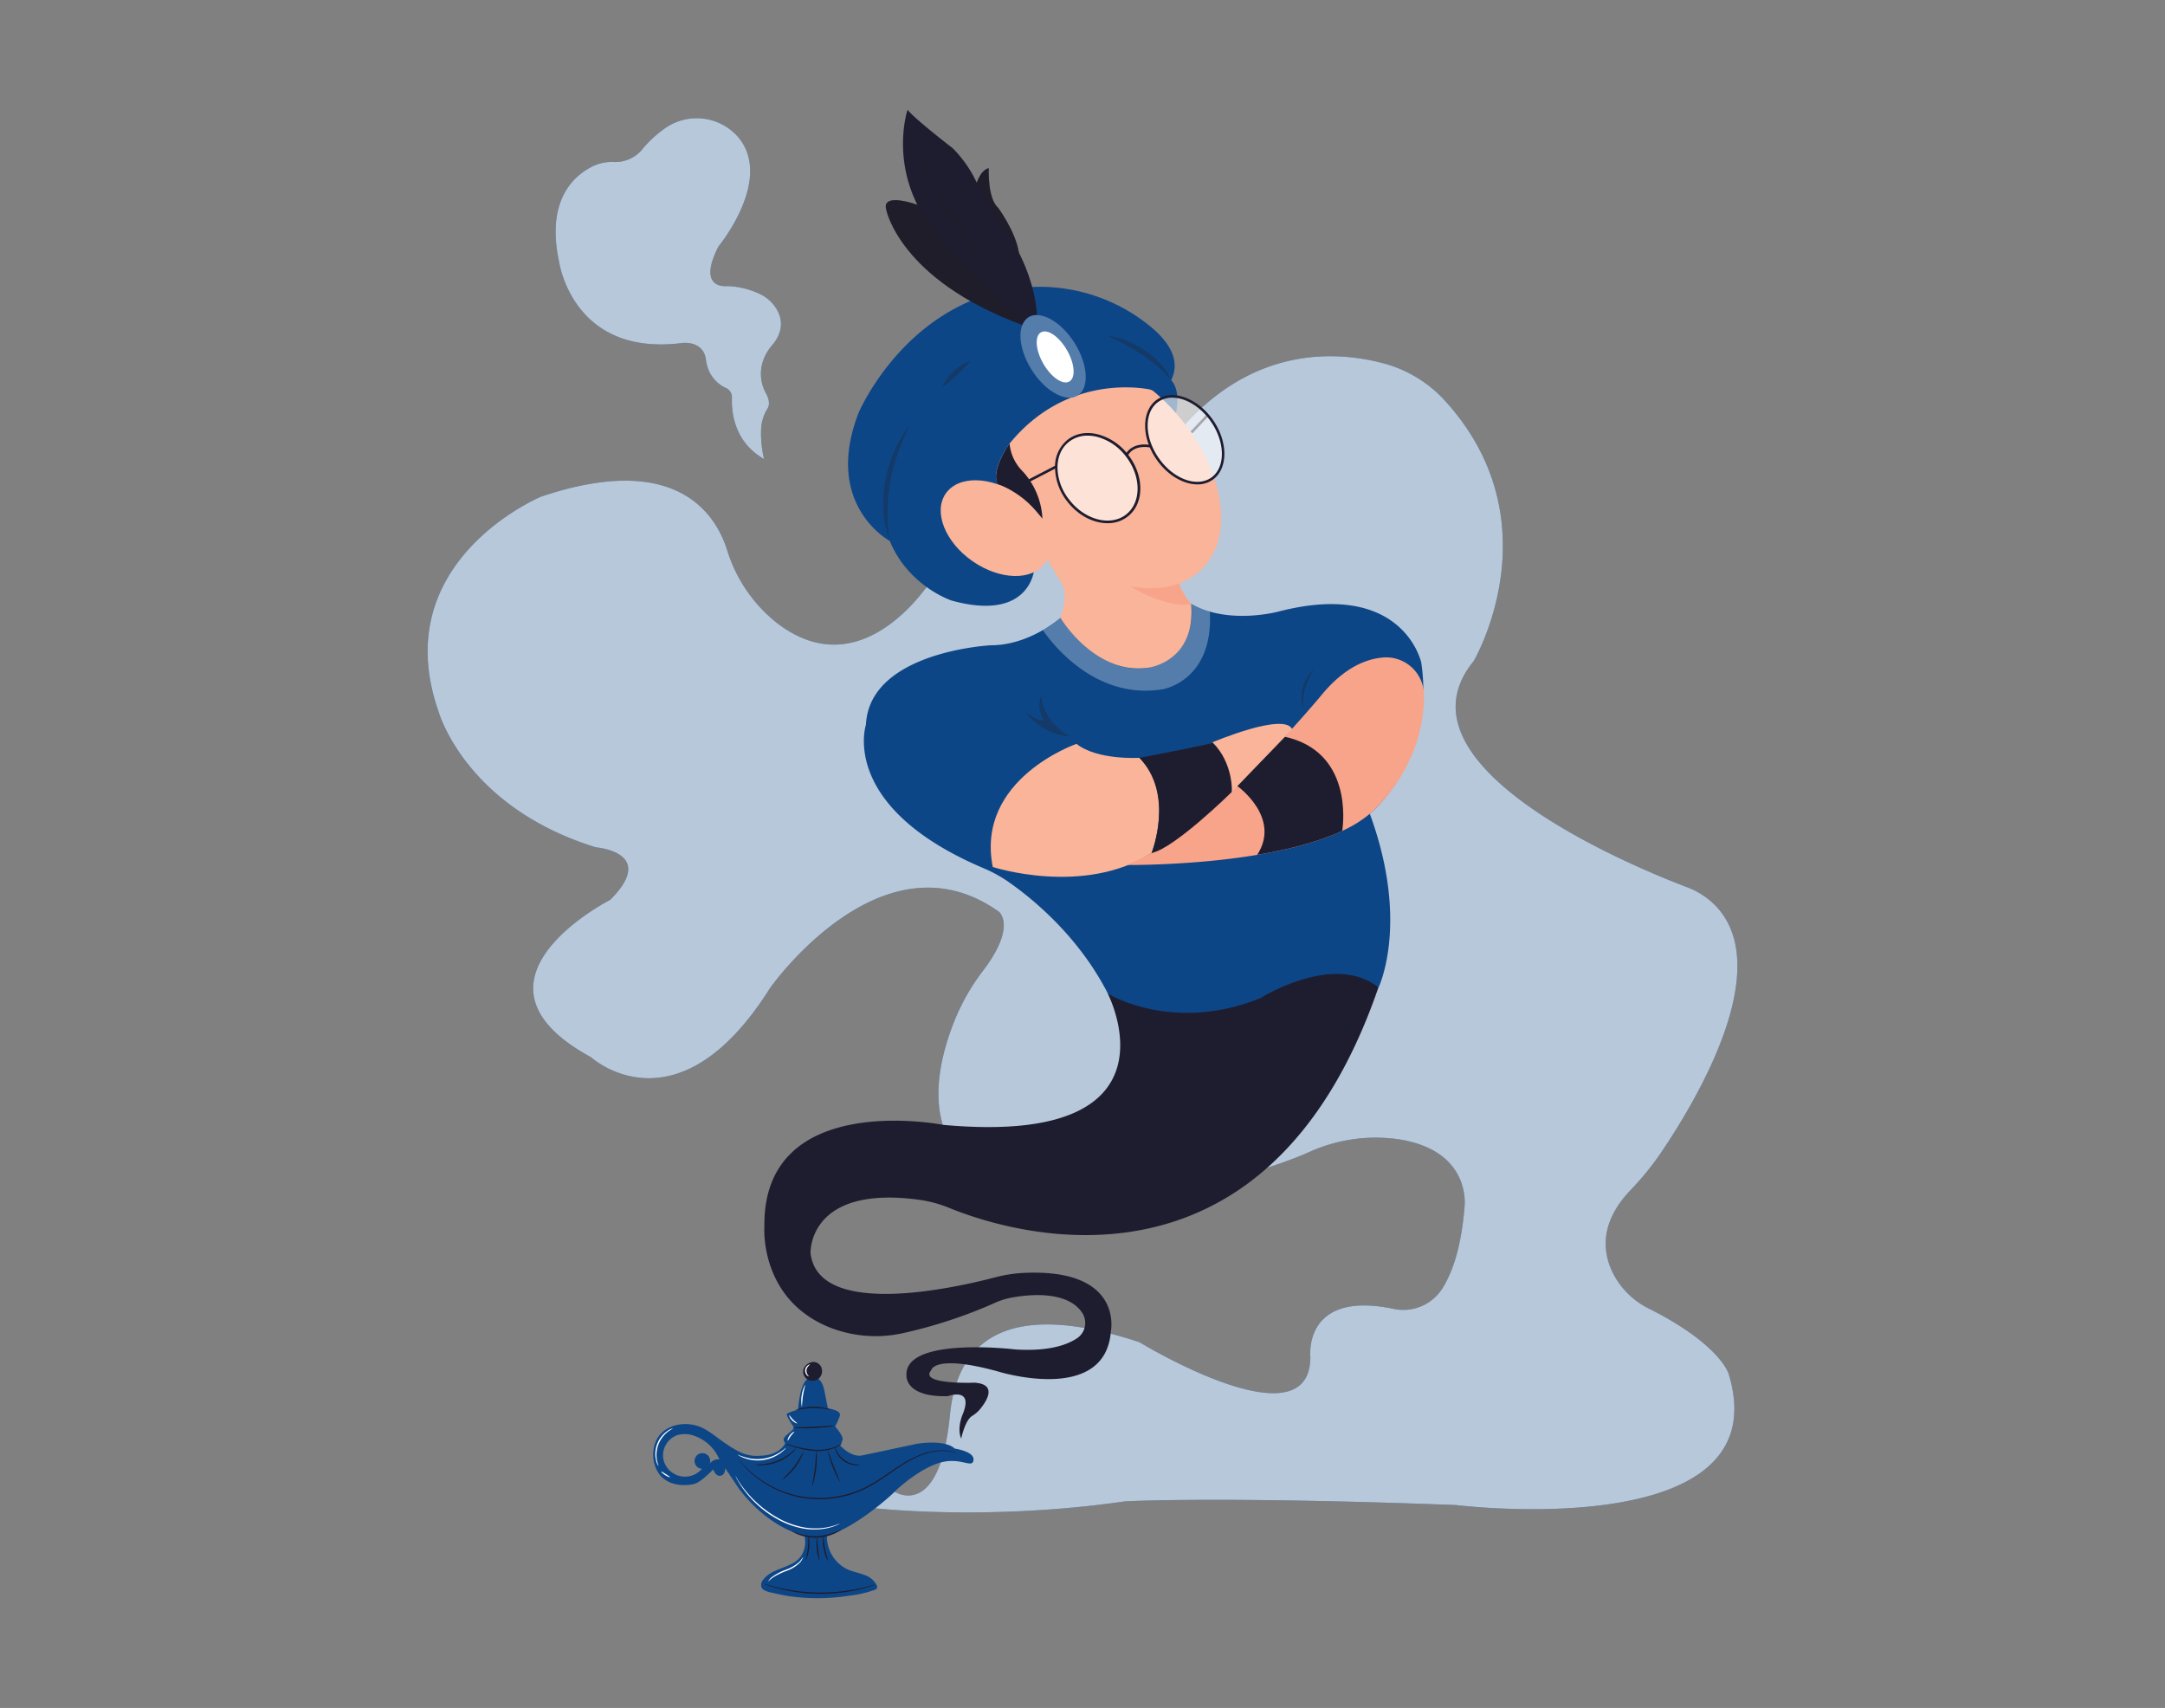 <svg id="b0b4ed8b-f77b-423f-a621-8ee0245f1ab4" data-name="Layer 1" xmlns="http://www.w3.org/2000/svg" width="865.76" height="682.89" viewBox="0 0 865.76 682.89"><rect x="0" y="0" width="865.76" height="682.89" fill="#808080" stroke="none"/><path d="M469.19,476.61c7.05-.92,37-8.25,54.23-15.93a64.41,64.41,0,0,1,34.44-5.35c30.92,4,27.79,27.19,27.79,27.19-1.33,16.65-5.06,26.78-9.06,32.94a18.51,18.51,0,0,1-19.4,7.85C521,515.75,524,542.5,524,542.5c0,35.83-68.32-5.83-68.32-5.83-35-11.66-71.66-13.33-75.82,29.16s-22.15,30.58-22.15,30.58l-10.06-2.61,1.44,9.16s45.09,5.36,100.91-2.68c0,0,37.65-2.08,132.3,1.49,0,0,129.78,16.08,109-52.38,0,0-3.21-11.75-31.87-26.15a32,32,0,0,1-14.77-14.91c-3.82-8.2-4.8-19.74,7.4-32.51A115.37,115.37,0,0,0,664.14,461c14.89-22,45.16-73.22,22.46-98.27a31.4,31.4,0,0,0-12.13-8.06c-20.15-7.65-119.56-48.19-85.21-90.27,0,0,32.69-55.32-11.16-103.88a51.08,51.08,0,0,0-24.71-15.21c-21.57-5.78-62.4-7.76-93.84,43.75l-85.84,41s-27.8,47-63.68,18.5a59.47,59.47,0,0,1-19.28-28.69c-4.65-14.57-20.55-39.47-74.4-21.28,0,0-62,25.75-41,85.83,0,0,10.49,38.15,62.94,54.37,0,0,24.8,1.9,5.73,21,0,0-63.9,32.42-7.63,62.94,0,0,34.33,31.48,71.53-27.65,0,0,44.82-63.9,91.55-30.52,0,0,7.22,5.61-6.27,23.44a85.75,85.75,0,0,0-11.13,19.19C370.85,434.48,359.85,490.81,469.19,476.61Z" fill="#0d4687"/><path d="M469.19,476.61c7.05-.92,37-8.25,54.23-15.93a64.41,64.41,0,0,1,34.44-5.35c30.92,4,27.79,27.19,27.79,27.19-1.33,16.65-5.06,26.78-9.06,32.94a18.51,18.51,0,0,1-19.4,7.85C521,515.75,524,542.5,524,542.5c0,35.83-68.32-5.83-68.32-5.83-35-11.66-71.66-13.33-75.82,29.16s-22.15,30.58-22.15,30.58l-10.06-2.61,1.44,9.16s45.09,5.36,100.91-2.68c0,0,37.65-2.08,132.3,1.49,0,0,129.78,16.08,109-52.38,0,0-3.21-11.75-31.87-26.15a32,32,0,0,1-14.77-14.91c-3.82-8.2-4.8-19.74,7.4-32.51A115.37,115.37,0,0,0,664.14,461c14.89-22,45.16-73.22,22.46-98.27a31.4,31.4,0,0,0-12.13-8.06c-20.15-7.65-119.56-48.19-85.21-90.27,0,0,32.69-55.32-11.16-103.88a51.08,51.08,0,0,0-24.71-15.21c-21.57-5.78-62.4-7.76-93.84,43.75l-85.84,41s-27.8,47-63.68,18.5a59.47,59.47,0,0,1-19.28-28.69c-4.65-14.57-20.55-39.47-74.4-21.28,0,0-62,25.75-41,85.83,0,0,10.49,38.15,62.94,54.37,0,0,24.8,1.9,5.73,21,0,0-63.9,32.42-7.63,62.94,0,0,34.33,31.48,71.53-27.65,0,0,44.82-63.9,91.55-30.52,0,0,7.22,5.61-6.27,23.44a85.75,85.75,0,0,0-11.13,19.19C370.85,434.48,359.85,490.81,469.19,476.61Z" fill="#fff" opacity="0.7"/><path d="M443,397.32s31.87,61.36-65.87,52.43c0,0-72-14.19-71.46,40.46,0,0-2.24,28.43,25.15,40.15a50.28,50.28,0,0,0,30.2,2.69,193.74,193.74,0,0,0,37.3-12.33,28.9,28.9,0,0,1,6.43-1.94c7.21-1.29,22.24-2.71,28.07,6.21a7.37,7.37,0,0,1-2,10c-3.91,2.67-11.29,5.42-24.79,4.56,0,0-44.87-5.4-43.53,10.68,0,0-.44,8.48,16.52,8,0,0,10.72-4,5.81,7.6,0,0-2.23,5.35-.45,9.37,0,0,1.43-7.12,4.27-9a13.34,13.34,0,0,0,3-2.46c2.93-3.48,7.35-10.24-1.89-10.9,0,0-22.32.89-17.41-4.91,0,0,.89-6.7,26.79.44,0,0,42.86,13.4,45.09-16.07,0,0,5.22-25.28-34.93-23.35a55.88,55.88,0,0,0-11.43,1.79c-16.05,4.21-70.7,16.57-73.74-9.7,0,0-1.21-27.36,43.36-21.34a49.51,49.51,0,0,1,12.17,3.29c23.08,9.42,126.38,43,171.58-88.23l-8.78-20.52-25.6-11.31Z" fill="#1e1d2f"/><path d="M424.06,247S411.91,258,396.2,258c0,0-48.53,2.44-49.92,31.76,0,0-11,32.73,47,57.36a55,55,0,0,1,10,5.49c9.45,6.58,27.95,21.56,39.76,44.67,0,0,25.83,16.06,61.09,1.75,0,0,29.32-18.5,47.13-4.19,0,0,12.56-25.83-3.49-69.47,0,0,26.32-21.2,20.59-60.39,0,0-7-33.17-56.55-20.6,0,0-20.13,5.71-35.37-2.9l-27.82,9.18Z" fill="#0d4687"/><path d="M430.48,297.42S390,311.38,397,346.64c0,0,36.3,11.87,63.53-5.58,0,0,9.43-24.09-4.88-38.05C455.62,303,438.86,304.05,430.48,297.42Z" fill="#f9b499"/><path d="M569.44,278c.11,29.73-21.73,47.43-21.73,47.43a48,48,0,0,1-11,6.79c-9.63,4.5-21.85,7.54-34,9.58-26,4.35-52.42,4.05-52.42,4.05,12.9-4.36,30.32-18.08,44.88-32.17,6.88-6.65,13.28-13.34,18.58-19.09,8.67-9.41,14.39-16.29,14.39-16.29,9.05-11.18,17.89-14.84,25-15.41A15.13,15.13,0,0,1,569.44,278Z" fill="#f7a48b"/><path d="M536.75,332.2c-9.63,4.5-21.85,7.54-34,9.58,9.74-15-8.06-27.58-8.06-27.58l.52-.54,18.54-19.1h0C540.8,300.53,537.22,329.13,536.75,332.2Z" fill="#1e1d2f"/><path d="M424.06,247a35.5,35.5,0,0,1-7,4.92s18.19,28.69,48,23.63c0,0,20.24-3.27,18.75-31,0,0-5.28-1.67-7.4-3.06,0,0,3.14,21-17.26,25.47C459.12,267,441.14,271.88,424.06,247Z" fill="#fff" opacity="0.3"/><path d="M409.94,284.57a25,25,0,0,0,18.14,9.95s-10.53-4.88-11.7-16.38a11.21,11.21,0,0,0,1,9.94S414.82,288.47,409.94,284.57Z" fill="#231f20" opacity="0.3"/><path d="M525.55,267.42a34.46,34.46,0,0,0-2,3.71A26.57,26.57,0,0,0,522,275a20,20,0,0,0-.8,4.06,25.7,25.7,0,0,0,0,4.21,12.51,12.51,0,0,1-.79-4.25,14.42,14.42,0,0,1,.61-4.32A15.91,15.91,0,0,1,525.55,267.42Z" fill="#231f20" opacity="0.3"/><path d="M305.54,183.55a44,44,0,0,1-1.2-11.27,17.1,17.1,0,0,1,2.55-8.88c.71-1.1,1.12-3.05-.66-6.29a15.75,15.75,0,0,1-1.73-10.18l0-.21A18.48,18.48,0,0,1,308.8,138c2.25-2.62,5.34-7.76,2.08-13.85a15.55,15.55,0,0,0-6.46-6.32,32.27,32.27,0,0,0-14.37-3.44s-11.36,1-2.75-15.84c0,0,22.49-27.19,7.58-44.08a22,22,0,0,0-28.31-3.61,45.51,45.51,0,0,0-10.26,9.47,14,14,0,0,1-10.79,4.44,17.39,17.39,0,0,0-8,1.49c-7.4,3.44-19.32,13-14,38.14,0,0,5.17,38.56,49.58,32.71,0,0,8.17-.91,9.19,6.64a15.21,15.21,0,0,0,2.07,6.16,13.77,13.77,0,0,0,6,5.25,4,4,0,0,1,2.33,3.88C292.5,164.57,293.41,176.58,305.54,183.55Z" fill="#0d4687"/><path d="M305.54,183.55a44,44,0,0,1-1.2-11.27,17.1,17.1,0,0,1,2.55-8.88c.71-1.1,1.12-3.05-.66-6.29a15.75,15.75,0,0,1-1.73-10.18l0-.21A18.48,18.48,0,0,1,308.8,138c2.25-2.62,5.34-7.76,2.08-13.85a15.55,15.55,0,0,0-6.46-6.32,32.27,32.27,0,0,0-14.37-3.44s-11.36,1-2.75-15.84c0,0,22.49-27.19,7.58-44.08a22,22,0,0,0-28.31-3.61,45.51,45.51,0,0,0-10.26,9.47,14,14,0,0,1-10.79,4.44,17.39,17.39,0,0,0-8,1.49c-7.4,3.44-19.32,13-14,38.14,0,0,5.17,38.56,49.58,32.71,0,0,8.17-.91,9.19,6.64a15.21,15.21,0,0,0,2.07,6.16,13.77,13.77,0,0,0,6,5.25,4,4,0,0,1,2.33,3.88C292.5,164.57,293.41,176.58,305.54,183.55Z" fill="#fff" opacity="0.7"/><g id="b50be82b-9d5c-421f-a1c7-19c34ce6370b" data-name="freepik--magic-lamp--inject-163"><path d="M321.79,614.41a10.41,10.41,0,0,1-1.52,7.85c-3.54,4.84-11.53,4.51-15.09,9.38a3.22,3.22,0,0,0-.72,2.87c.43,1.27,2,1.74,3.25,2.09,2.6.59,5.21,1.19,7.85,1.61a82,82,0,0,0,23.87-.17,45.8,45.8,0,0,0,10.33-2.36,1.59,1.59,0,0,0,.92-.64,1.45,1.45,0,0,0-.09-1.22,8.61,8.61,0,0,0-5.08-4.16c-2.08-.82-4.36-1.22-6.42-2.09a14.5,14.5,0,0,1-8.34-14.44" fill="#0d4687"/><path d="M381.76,579.19c-3.18-3.18-12.25-2.54-15.91-1.75s-16.39,3.5-21,4.46-8.91-4-8.91-4a7.93,7.93,0,0,0,1-2.38c.31-1.43-3-5.21-3-5.21a19.71,19.71,0,0,0,1.91-4.3c.64-2.23-4.77-2.86-4.77-2.86s-.4-1.93-1.44-7.17-3.75-6-6.61-4.6c-3.22,1.56-3.89,12.25-3.89,12.25s-4.16,1.1-4.46,1.75,1.75,3.81,2.56,4.93-1.75,2.38-3.19,4a1.72,1.72,0,0,0-.25,2.44,1.18,1.18,0,0,0,.25.25s-1.91,4.31-8.43,4.94-9.52-.29-19.41-7.63a36.91,36.91,0,0,0-3.63-2.47,15.78,15.78,0,0,0-14.09-1.42c-9.05,3.69-7.1,13.43-7.1,13.43,2.08,11.77,14,10.19,16.55,9.38s7.29-5.73,7.29-5.73.79,2.86,2.87,2.55,1.9-3,1.9-3l5.58,8.27c7,9.37,18.75,18.62,30.39,19.25s31-17.19,31.81-18.14,9.87-9.23,18.14-11.61,12.89,2.54,13.37-1S381.76,579.19,381.76,579.19Zm-97.93,6a3.13,3.13,0,1,0-4,1.91,2.86,2.86,0,0,0,.86.17,8.85,8.85,0,0,1-15.45-4,8.64,8.64,0,0,1,5.58-9.45,11.12,11.12,0,0,1,7.35.46,17,17,0,0,1,9.51,9.24,4.08,4.08,0,0,0-3.83,1.66Z" fill="#0d4687"/><path d="M324.62,544.65a4.31,4.31,0,0,0-3.4,3.12,3.8,3.8,0,0,0,1.81,3.87,3.91,3.91,0,0,0,4.27-.36,4,4,0,0,0,1.3-4.1,3.49,3.49,0,0,0-4-2.58" fill="#1e1d2f"/><path d="M336.58,611.39a4.78,4.78,0,0,1-.65.53,13.64,13.64,0,0,1-2,1.13,18.28,18.28,0,0,1-3.12,1.16,19,19,0,0,1-8.18.31,17.23,17.23,0,0,1-3.23-.91,11.7,11.7,0,0,1-2.09-1,2.63,2.63,0,0,1-.68-.46c.05-.09,1,.48,2.85,1a20.31,20.31,0,0,0,14.28-.56C335.54,612,336.51,611.31,336.58,611.39Z" fill="#1e1d2f"/><path d="M350.1,633.5a11,11,0,0,1-1.68.64c-.55.18-1.22.4-2,.62s-1.69.49-2.7.71a64.34,64.34,0,0,1-7.16,1.3,67.92,67.92,0,0,1-17.79-.13,66.92,66.92,0,0,1-7.15-1.41c-1-.23-1.89-.52-2.68-.75s-1.46-.45-2-.66a12.12,12.12,0,0,1-1.68-.64,10.59,10.59,0,0,1,1.74.45c.55.16,1.23.36,2,.56s1.69.47,2.7.68c2,.46,4.41.9,7.11,1.27a79.06,79.06,0,0,0,8.84.6,76.59,76.59,0,0,0,8.83-.47c2.7-.32,5.13-.73,7.14-1.17,1-.19,1.9-.44,2.71-.63s1.48-.37,2.08-.54A13.94,13.94,0,0,1,350.1,633.5Z" fill="#1e1d2f"/><path d="M323.31,614a15.78,15.78,0,0,1-1.1,10c-.16,0,.54-2.22.83-5S323.12,614,323.31,614Z" fill="#1e1d2f"/><path d="M327.7,624.13a19.31,19.31,0,0,1-1-9.58c.15,0,.16,2.17.46,4.79S327.86,624.13,327.7,624.13Z" fill="#1e1d2f"/><path d="M331.22,624.23a12.25,12.25,0,0,1-1.82-4.88,12,12,0,0,1-.13-5.21c.16,0,.11,2.33.66,5.1S331.37,624.13,331.22,624.23Z" fill="#1e1d2f"/><path d="M332.34,563.7a50.63,50.63,0,0,0-7.15-.71,50.3,50.3,0,0,0-7.13.87,6.42,6.42,0,0,1,2-.74,21.09,21.09,0,0,1,5.12-.67,21.53,21.53,0,0,1,5.12.55A6.36,6.36,0,0,1,332.34,563.7Z" fill="#1e1d2f"/><path d="M333.8,570a10.94,10.94,0,0,1-2.41.47c-1.51.21-3.61.43-5.93.54s-4.43.12-5.95,0a9.73,9.73,0,0,1-2.46-.23,12.66,12.66,0,0,1,2.46-.15c1.52,0,3.62-.1,5.93-.21s4.4-.27,5.91-.37A10.57,10.57,0,0,1,333.8,570Z" fill="#1e1d2f"/><path d="M336.75,577.12a2.46,2.46,0,0,1-.72.6,12.22,12.22,0,0,1-2.28,1.23,18.48,18.48,0,0,1-8.39,1.19,37.07,37.07,0,0,1-8.34-1.75,19.37,19.37,0,0,1-3.29-1.21,27,27,0,0,1,3.41.85,45,45,0,0,0,8.23,1.57,20,20,0,0,0,8.23-1C334.67,578.13,335.73,577.65,336.75,577.12Z" fill="#1e1d2f"/><path d="M318.38,579a8.47,8.47,0,0,1-1.79,2.08,18.22,18.22,0,0,1-11.95,4.74,8.34,8.34,0,0,1-2.68-.26c0-.09,1,0,2.67-.12a21.25,21.25,0,0,0,6.25-1.41,21.55,21.55,0,0,0,5.5-3.23A19.07,19.07,0,0,1,318.38,579Z" fill="#1e1d2f"/><path d="M321.32,580.29a6.35,6.35,0,0,1-.68,2,23.18,23.18,0,0,1-6.24,8.18,6.56,6.56,0,0,1-1.78,1.2,57,57,0,0,0,4.92-5.27A60.44,60.44,0,0,0,321.32,580.29Z" fill="#1e1d2f"/><path d="M324.72,594.1c-.16,0,.66-3.06,1.11-6.89s.43-6.94.6-6.94a8.08,8.08,0,0,1,.21,2.08,35.91,35.91,0,0,1-.26,5,36.75,36.75,0,0,1-.95,4.87A6.47,6.47,0,0,1,324.72,594.1Z" fill="#1e1d2f"/><path d="M335.94,592.69a44.13,44.13,0,0,1-5.05-13c.15-.05,1.12,2.92,2.52,6.48S336.09,592.62,335.94,592.69Z" fill="#1e1d2f"/><path d="M344,585.67a4.2,4.2,0,0,1-2,.18,9.1,9.1,0,0,1-7.64-5.33,4.27,4.27,0,0,1-.53-1.93c.09,0,.3.71.87,1.76a9.87,9.87,0,0,0,7.34,5.12C343.17,585.65,344,585.58,344,585.67Z" fill="#1e1d2f"/><path d="M382.7,580.93h-.25l-.7-.2a21.76,21.76,0,0,0-2.77-.51,23.13,23.13,0,0,0-10.12,1.51c-4.17,1.43-8.53,4.29-13.27,7.61-2.4,1.63-4.91,3.37-7.68,4.92a41.43,41.43,0,0,1-9.08,3.7,42,42,0,0,1-18.81.77,41.06,41.06,0,0,1-22.29-12.36c-.83-.91-1.45-1.64-1.84-2.16l-.44-.58-.14-.21a1.44,1.44,0,0,1,.19.18c.11.12.29.32.48.55.41.49,1,1.19,1.9,2.08a43.24,43.24,0,0,0,8.05,6.48,41.19,41.19,0,0,0,14.19,5.54,41.72,41.72,0,0,0,18.56-.81,41.07,41.07,0,0,0,9-3.64,90.5,90.5,0,0,0,7.65-4.87c2.38-1.63,4.69-3.18,6.91-4.49a37.69,37.69,0,0,1,6.53-3.06A22.6,22.6,0,0,1,379,580,13,13,0,0,1,382.7,580.93Z" fill="#1e1d2f"/><path d="M317.64,572.45c.09.14-.69.75-1.4,1.73s-1.09,1.89-1.24,1.85,0-1.12.8-2.17S317.57,572.33,317.64,572.45Z" fill="#fff"/><path d="M318.8,569.11c-.05.12-1.11-.23-2.08-1.21s-1.24-2.08-1.11-2.08.64.84,1.5,1.74S318.88,569,318.8,569.11Z" fill="#fff"/><path d="M320.62,562.39a13.78,13.78,0,0,1,1.34-8.72c.16.06-.48,1.94-.84,4.33S320.77,562.38,320.62,562.39Z" fill="#fff"/><path d="M323.39,550.31c0,.06-.38-.06-.76-.48a2.68,2.68,0,0,1,.24-3.8l.16-.13c.46-.34.81-.37.84-.31s-.24.24-.58.6a3,3,0,0,0-.78,1.64,2.89,2.89,0,0,0,.43,1.77C323.19,550,323.43,550.24,323.39,550.31Z" fill="#fff"/><path d="M314.31,578.91a2.48,2.48,0,0,1-.52.65,13.49,13.49,0,0,1-1.73,1.46,15.48,15.48,0,0,1-14.29,2,12.57,12.57,0,0,1-2.09-.93c-.45-.27-.69-.45-.67-.48s1,.5,2.85,1a16.45,16.45,0,0,0,14-1.92C313.43,579.68,314.25,578.84,314.31,578.91Z" fill="#fff"/><path d="M263.31,586.2a6.11,6.11,0,0,1-1-2.49,11.13,11.13,0,0,1,4.43-11.46,6.2,6.2,0,0,1,2.4-1.18c0,.08-.91.49-2.17,1.49a11.8,11.8,0,0,0-3.67,5,12,12,0,0,0-.62,6.15C263,585.23,263.4,586.16,263.31,586.2Z" fill="#fff"/><path d="M267.9,590.6c-.06.14-1-.19-1.93-.8s-1.65-1.29-1.56-1.41.9.35,1.84,1S268,590.46,267.9,590.6Z" fill="#fff"/><path d="M335.79,609.21a4.85,4.85,0,0,1-.43.26c-.29.15-.75.35-1.35.59a22.08,22.08,0,0,1-5.21,1.29,25.94,25.94,0,0,1-8-.28,33.1,33.1,0,0,1-9.24-3.29A42.27,42.27,0,0,1,298,596.38a36.33,36.33,0,0,1-3-4.47,14.66,14.66,0,0,1-.7-1.29,4,4,0,0,1-.21-.47,15.76,15.76,0,0,1,1,1.65,44.88,44.88,0,0,0,16.67,15.5,33.69,33.69,0,0,0,9.08,3.28,26.58,26.58,0,0,0,7.86.39,24.43,24.43,0,0,0,5.21-1.11C335.14,609.46,335.77,609.16,335.79,609.21Z" fill="#fff"/><path d="M321.15,622.51a1.58,1.58,0,0,1-.22.67,6.53,6.53,0,0,1-1,1.56,14.77,14.77,0,0,1-5.28,3.3,29.14,29.14,0,0,0-5.51,2.66c-1.28.87-1.87,1.67-1.94,1.6a5.15,5.15,0,0,1,1.71-1.91,23.43,23.43,0,0,1,5.54-2.85,16.6,16.6,0,0,0,5.21-3.06A19.56,19.56,0,0,0,321.15,622.51Z" fill="#fff"/></g><path d="M415.57,218.51l9,14.79s3,3.83-.55,13.69c0,0,13.7,23,35.06,20,0,0,19.17-2.19,17.26-25.47a22.79,22.79,0,0,1-4.93-8.49l-18.36-14.52L432,213.31Z" fill="#f9b499"/><path d="M451.45,234.12s14.79,9.31,24.93,7.4a24.42,24.42,0,0,1-4.93-8.49S466.24,236.59,451.45,234.12Z" fill="#f7a48b"/><rect x="475" y="169.05" width="9.17" height="1.04" transform="translate(27.43 402.62) rotate(-46.74)" fill="#1e1d2f"/><path d="M390.28,73.94s1.61-5.9,5.1-6.71c0,0-.54,12.07,3.75,15.83,0,0,7,9.39,8.32,18l-9.66-2.14Z" fill="#1e1d2f"/><path d="M390.28,73.94s1.61-5.9,5.1-6.71c0,0-.54,12.07,3.75,15.83,0,0,7,9.39,8.32,18l-9.66-2.14Z" fill="#231f20" opacity="0.3"/><ellipse cx="440.14" cy="187.01" rx="36.92" ry="57.29" transform="translate(-3.32 366) rotate(-45)" fill="#f9b499"/><path d="M403.71,177.31S396,188,399,193.68c0,0,8.33,2.09,17.86,13.7a30.19,30.19,0,0,0-7.74-18.76A18,18,0,0,1,403.71,177.31Z" fill="#1e1d2f"/><ellipse cx="438.92" cy="191.17" rx="14.78" ry="19" transform="translate(-24.15 312.69) rotate(-38.24)" fill="#fff" opacity="0.61"/><path d="M442.9,209.19c-5.56,0-11.66-3-16-8.55a22.43,22.43,0,0,1-5-13.55,13.78,13.78,0,0,1,5-11.25c3.22-2.54,7.52-3.32,12.09-2.19a22.38,22.38,0,0,1,12,8c6.67,8.45,6.69,19.58.07,24.8A12.89,12.89,0,0,1,442.9,209.19Zm-8-35a11.83,11.83,0,0,0-7.45,2.48c-3,2.34-4.59,6.05-4.57,10.43A21.4,21.4,0,0,0,427.72,200c6.3,8,16.46,10.55,22.63,5.68s6.07-15.33-.23-23.33h0a21.34,21.34,0,0,0-11.43-7.69A15.63,15.63,0,0,0,434.93,174.18Z" fill="#1e1d2f"/><rect x="410.97" y="188.88" width="11.94" height="1.04" transform="translate(-40.4 212.85) rotate(-27.37)" fill="#1e1d2f"/><path d="M451,182.22l-1-.39c0-.05,2.21-5.16,10-3.94l-.16,1C452.93,177.82,451.08,182,451,182.22Z" fill="#1e1d2f"/><path d="M413.53,227.91s-1.78,20.84-33,12.21c0,0-17.26-5.66-24.7-23.81,0,0-26.79-14.29-12.51-51.2,0,0,15.86-37.69,54.37-48.07a69.84,69.84,0,0,1,62.27,13.44c7.36,6,12.34,13.5,8.38,21.53,0,0,4,3.57,1.92,13.09a86.27,86.27,0,0,0-8.74-8.51,4.62,4.62,0,0,0-2.06-.94c-6-1.09-34.27-4.55-55.71,21.66,0,0-7.74,10.42-4.76,16.37Z" fill="#0d4687"/><path d="M355.79,216.31a38.63,38.63,0,0,1-2.46-11.95,50.85,50.85,0,0,1,.72-12.25,51.58,51.58,0,0,1,3.58-11.74,49.78,49.78,0,0,1,2.77-5.45,28.87,28.87,0,0,1,1.66-2.57c.58-.84,1.17-1.66,1.76-2.48-.41.93-.83,1.86-1.26,2.77s-.91,1.78-1.25,2.74c-.74,1.87-1.57,3.68-2.16,5.59-.31.95-.68,1.87-1,2.83l-.8,2.87c-.3.94-.48,1.92-.7,2.89s-.47,1.93-.59,2.92l-.49,2.93-.33,3c-.19,2-.29,4-.33,5.95A67.25,67.25,0,0,0,355.79,216.31Z" fill="#231f20" opacity="0.3"/><path d="M376.62,155a15.62,15.62,0,0,1,2-3.54,21.88,21.88,0,0,1,2.65-3,20.84,20.84,0,0,1,3.18-2.5,12,12,0,0,1,3.76-1.64c-.92,1-1.82,2-2.74,2.91s-1.82,1.85-2.76,2.74-1.9,1.77-2.9,2.63A28.49,28.49,0,0,1,376.62,155Z" fill="#231f20" opacity="0.3"/><path d="M442.7,134.15a32.4,32.4,0,0,1,7.79,2.09A40.66,40.66,0,0,1,457.7,140a33.94,33.94,0,0,1,6.22,5.25,23.49,23.49,0,0,1,4.38,6.8,57.79,57.79,0,0,0-5.52-5.64c-.48-.44-1-.81-1.5-1.24a17.56,17.56,0,0,0-1.54-1.19c-.53-.38-1-.79-1.57-1.16l-1.62-1.08c-2.17-1.44-4.43-2.74-6.74-4S445.13,135.31,442.7,134.15Z" fill="#231f20" opacity="0.3"/><path d="M367.21,82s-14.49-5.37-12.88,1.6c0,0,5.1,28.17,54.73,46.41l-1.61-18.51Z" fill="#1e1d2f"/><path d="M367.21,82s-14.49-5.37-12.88,1.6c0,0,5.1,28.17,54.73,46.41l-1.61-18.51Z" fill="#231f20" opacity="0.3"/><ellipse cx="398.08" cy="211.15" rx="16.1" ry="24.23" transform="translate(-2.74 417.05) rotate(-55.13)" fill="#f9b499"/><ellipse cx="473.77" cy="175.81" rx="13.25" ry="19" transform="translate(-15.75 301.28) rotate(-34.74)" fill="#fff" opacity="0.61"/><path d="M478.81,193.67c-5.57,0-12-3.68-16.35-10-6.14-8.84-6-19.56.19-23.89s16.31-.65,22.44,8.2h0c6.13,8.84,6,19.56-.2,23.88A10.44,10.44,0,0,1,478.81,193.67ZM468.76,159a9.51,9.51,0,0,0-5.52,1.64c-5.76,4-5.73,14.06.07,22.44s15.22,11.93,21,7.93,5.74-14.07-.07-22.44h0C480.05,162.52,474,159,468.76,159Z" fill="#1e1d2f"/><path d="M362.92,43.89s-9.39,27.9,14.48,52.85L409.06,130s1.34-4.56,5.63-4c0,0-.27-13.15-9.12-28.44L392.2,75.91A40.85,40.85,0,0,1,390.09,72a47.9,47.9,0,0,0-9.2-12.82S365.87,47.65,362.92,43.89Z" fill="#1e1d2f"/><path d="M362.92,43.89a158.56,158.56,0,0,0,5.31,16c2,5.24,4.32,10.34,6.79,15.36,1.21,2.53,2.59,5,3.91,7.43s2.79,4.85,4.34,7.18A138.56,138.56,0,0,0,393,103.43l0,0h0l8.59,12.3q4.28,6.16,8.48,12.38-4.51-6-8.95-12L392.33,104l0,0a138.21,138.21,0,0,1-10-13.64l-1.15-1.78c-.37-.6-.71-1.21-1.07-1.82l-2.11-3.65c-1.31-2.49-2.68-5-3.88-7.5a151.31,151.31,0,0,1-6.55-15.55A126.25,126.25,0,0,1,362.92,43.89Z" fill="#231f20" opacity="0.3"/><ellipse cx="421.12" cy="142.49" rx="10.12" ry="18.45" transform="translate(-10.94 247.23) rotate(-32.32)" fill="#0d4687"/><ellipse cx="421.12" cy="142.49" rx="10.12" ry="18.45" transform="translate(-10.94 247.23) rotate(-32.32)" fill="#fff" opacity="0.3"/><ellipse cx="421.94" cy="142.71" rx="5.45" ry="11.35" transform="translate(-14.82 230.09) rotate(-30)" fill="#fff"/><path d="M455.62,303s20.59-3.84,29.32-5.94c0,0,8,5.59,7.68,19.55,0,0-23,22.69-32.12,24.44C460.5,341.06,469.84,317.73,455.62,303Z" fill="#1e1d2f"/><path d="M484.87,296.79s28.73-12.19,31.87-5.21l-24.12,25S493.25,305.16,484.87,296.79Z" fill="#f9b499"/></svg>